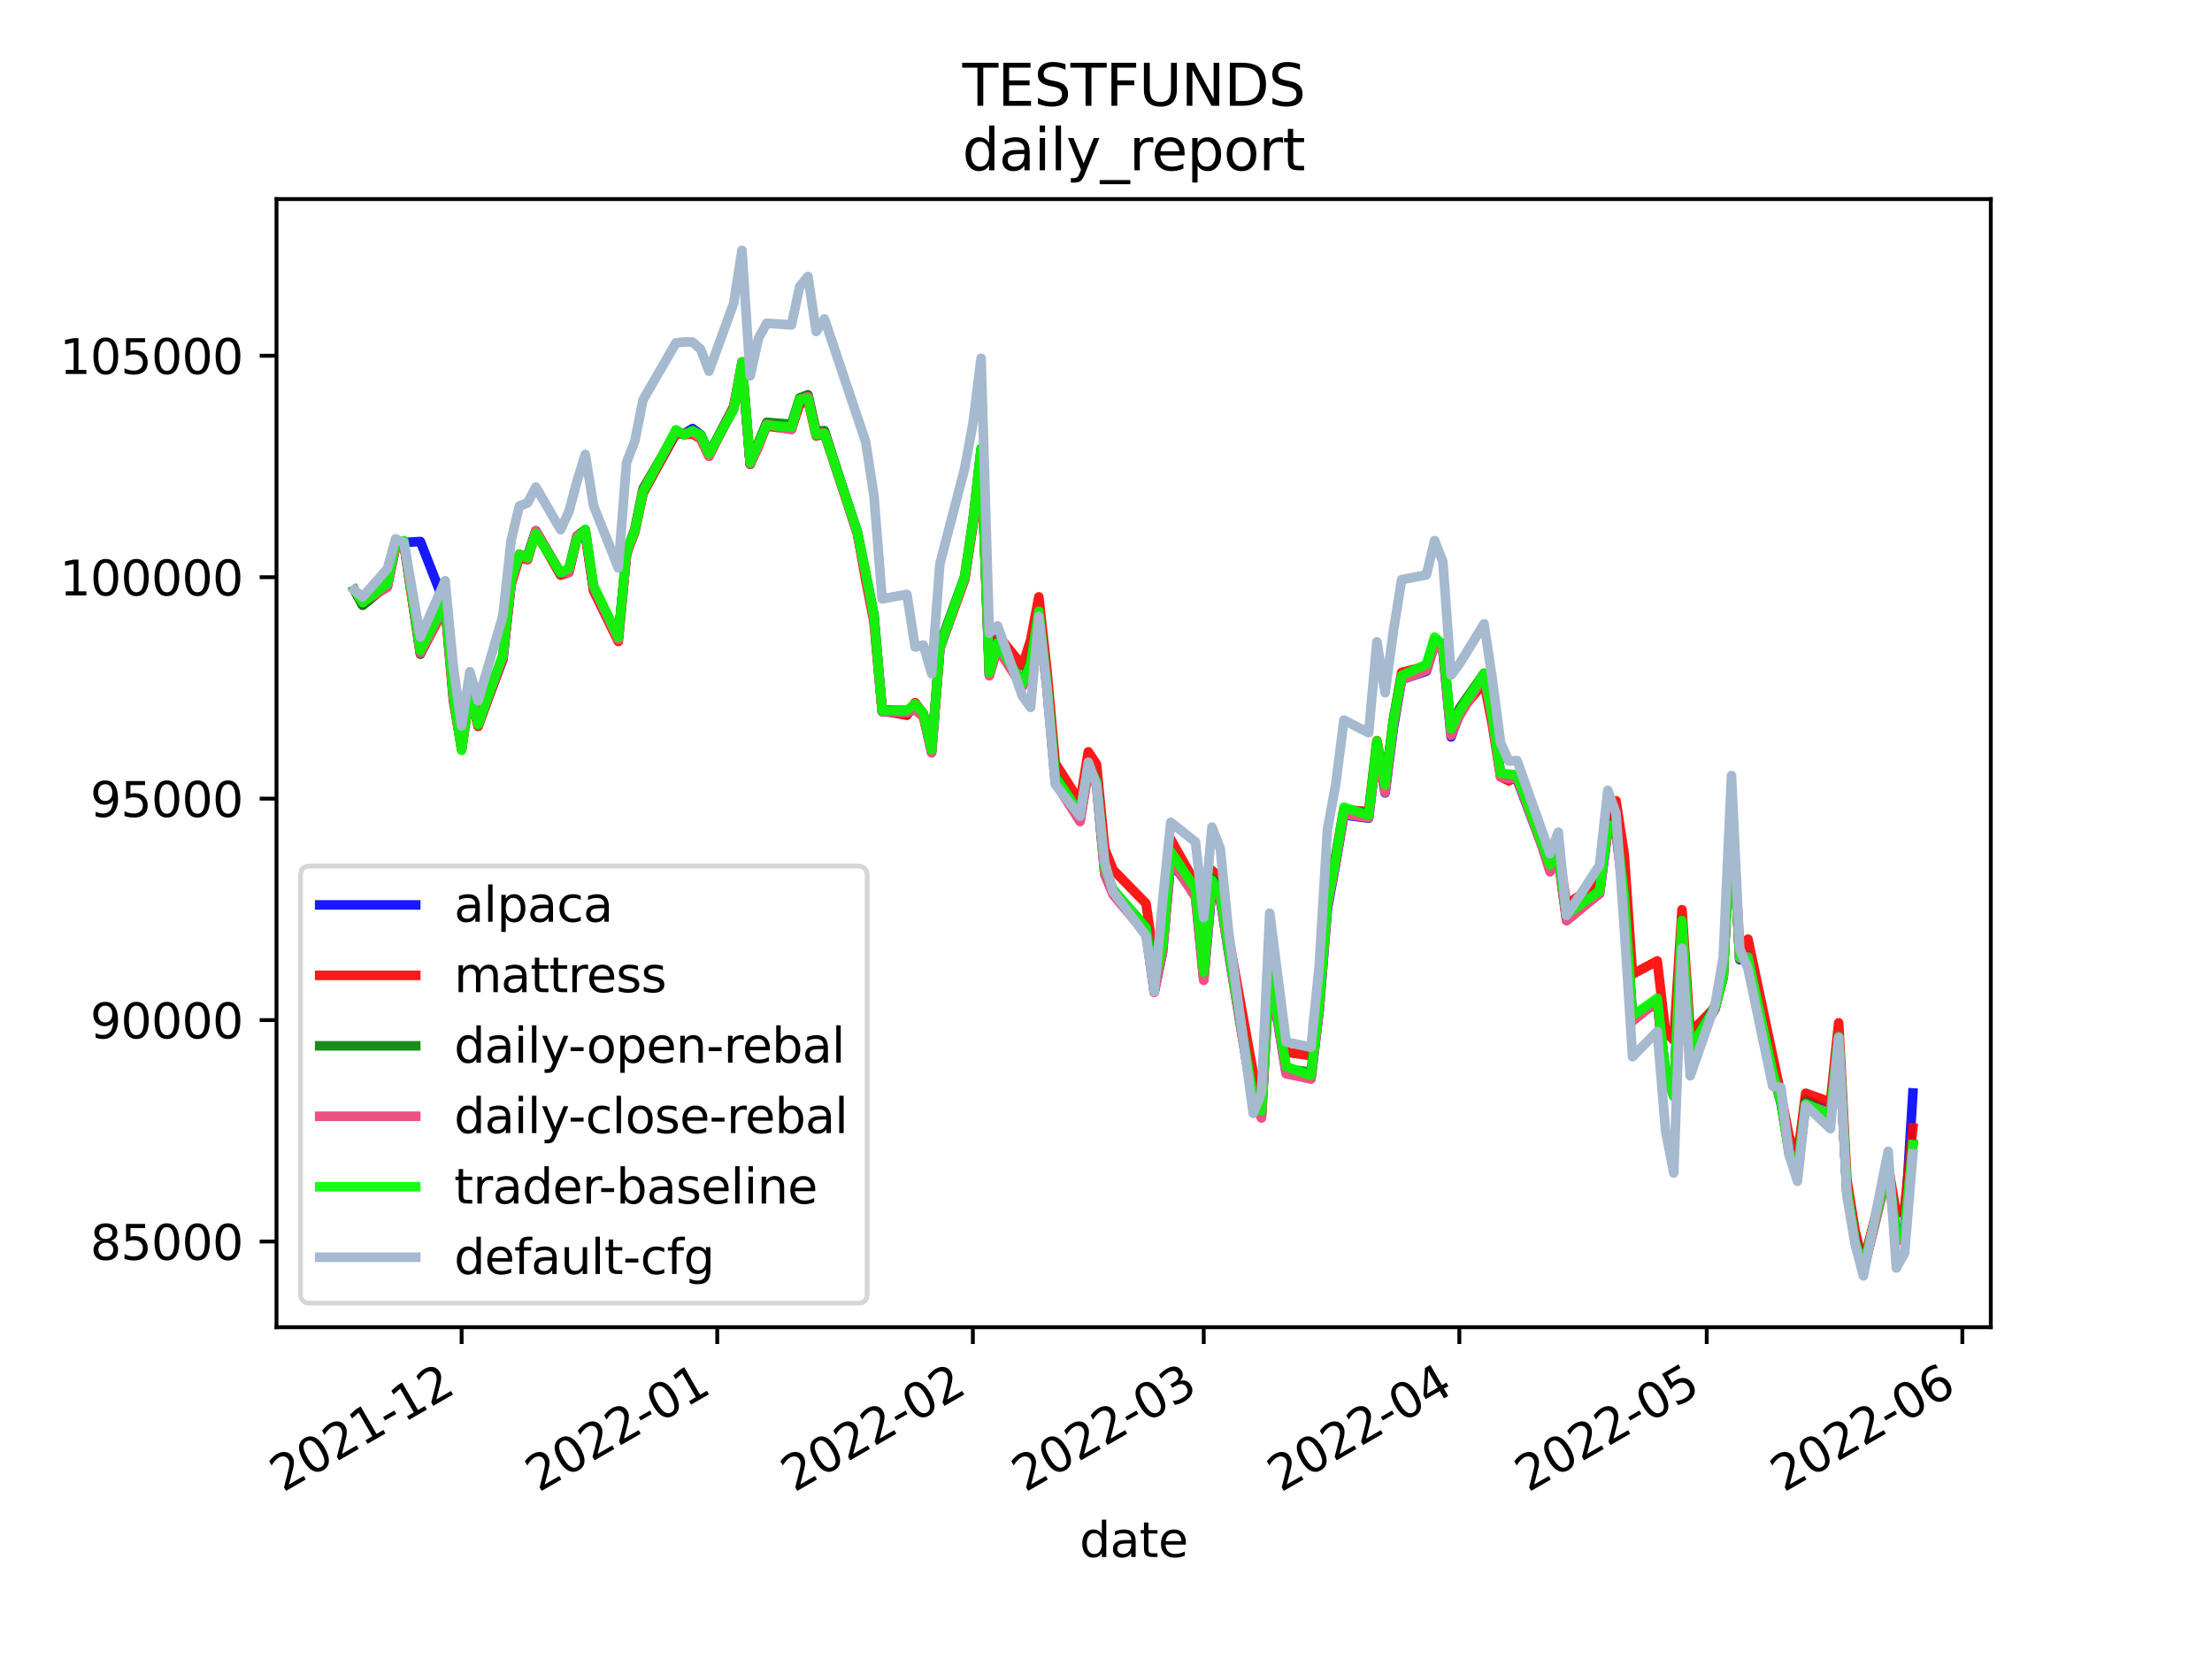 <?xml version="1.0" encoding="utf-8" standalone="no"?>
<!DOCTYPE svg PUBLIC "-//W3C//DTD SVG 1.1//EN"
  "http://www.w3.org/Graphics/SVG/1.1/DTD/svg11.dtd">
<svg height="345.6pt" version="1.1" viewBox="0 0 460.8 345.6" width="460.8pt" xmlns="http://www.w3.org/2000/svg" xmlns:xlink="http://www.w3.org/1999/xlink">
 <defs>
  <style type="text/css">*{stroke-linecap:butt;stroke-linejoin:round;}</style>
 </defs>
 <g id="figure_1">
  <g id="patch_1">
   <path d="M 0 345.6 
L 460.8 345.6 
L 460.8 0 
L 0 0 
z
" style="fill:#ffffff;"/>
  </g>
  <g id="axes_1">
   <g id="patch_2">
    <path d="M 57.6 276.48 
L 414.72 276.48 
L 414.72 41.472 
L 57.6 41.472 
z
" style="fill:#ffffff;"/>
   </g>
   <g id="matplotlib.axis_1">
    <g id="xtick_1">
     <g id="line2d_1">
      <defs>
       <path d="M 0 0 
L 0 3.5 
" id="m4724cbccea" style="stroke:#000000;stroke-width:0.8;"/>
      </defs>
      <g>
       <use style="stroke:#000000;stroke-width:0.8;" x="96.163" xlink:href="#m4724cbccea" y="276.48"/>
      </g>
     </g>
     <g id="text_1">
      <!-- 2021-12 -->
      <g transform="translate(58.939 310.952)rotate(-30)scale(0.1 -0.1)">
       <defs>
        <path d="M 1228 531 
L 3431 531 
L 3431 0 
L 469 0 
L 469 531 
Q 828 903 1448 1529 
Q 2069 2156 2228 2338 
Q 2531 2678 2651 2914 
Q 2772 3150 2772 3378 
Q 2772 3750 2511 3984 
Q 2250 4219 1831 4219 
Q 1534 4219 1204 4116 
Q 875 4013 500 3803 
L 500 4441 
Q 881 4594 1212 4672 
Q 1544 4750 1819 4750 
Q 2544 4750 2975 4387 
Q 3406 4025 3406 3419 
Q 3406 3131 3298 2873 
Q 3191 2616 2906 2266 
Q 2828 2175 2409 1742 
Q 1991 1309 1228 531 
z
" id="DejaVuSans-32" transform="scale(0.016)"/>
        <path d="M 2034 4250 
Q 1547 4250 1301 3770 
Q 1056 3291 1056 2328 
Q 1056 1369 1301 889 
Q 1547 409 2034 409 
Q 2525 409 2770 889 
Q 3016 1369 3016 2328 
Q 3016 3291 2770 3770 
Q 2525 4250 2034 4250 
z
M 2034 4750 
Q 2819 4750 3233 4129 
Q 3647 3509 3647 2328 
Q 3647 1150 3233 529 
Q 2819 -91 2034 -91 
Q 1250 -91 836 529 
Q 422 1150 422 2328 
Q 422 3509 836 4129 
Q 1250 4750 2034 4750 
z
" id="DejaVuSans-30" transform="scale(0.016)"/>
        <path d="M 794 531 
L 1825 531 
L 1825 4091 
L 703 3866 
L 703 4441 
L 1819 4666 
L 2450 4666 
L 2450 531 
L 3481 531 
L 3481 0 
L 794 0 
L 794 531 
z
" id="DejaVuSans-31" transform="scale(0.016)"/>
        <path d="M 313 2009 
L 1997 2009 
L 1997 1497 
L 313 1497 
L 313 2009 
z
" id="DejaVuSans-2d" transform="scale(0.016)"/>
       </defs>
       <use xlink:href="#DejaVuSans-32"/>
       <use x="63.623" xlink:href="#DejaVuSans-30"/>
       <use x="127.246" xlink:href="#DejaVuSans-32"/>
       <use x="190.869" xlink:href="#DejaVuSans-31"/>
       <use x="254.492" xlink:href="#DejaVuSans-2d"/>
       <use x="290.576" xlink:href="#DejaVuSans-31"/>
       <use x="354.199" xlink:href="#DejaVuSans-32"/>
      </g>
     </g>
    </g>
    <g id="xtick_2">
     <g id="line2d_2">
      <g>
       <use style="stroke:#000000;stroke-width:0.8;" x="149.414" xlink:href="#m4724cbccea" y="276.48"/>
      </g>
     </g>
     <g id="text_2">
      <!-- 2022-01 -->
      <g transform="translate(112.189 310.952)rotate(-30)scale(0.1 -0.1)">
       <use xlink:href="#DejaVuSans-32"/>
       <use x="63.623" xlink:href="#DejaVuSans-30"/>
       <use x="127.246" xlink:href="#DejaVuSans-32"/>
       <use x="190.869" xlink:href="#DejaVuSans-32"/>
       <use x="254.492" xlink:href="#DejaVuSans-2d"/>
       <use x="290.576" xlink:href="#DejaVuSans-30"/>
       <use x="354.199" xlink:href="#DejaVuSans-31"/>
      </g>
     </g>
    </g>
    <g id="xtick_3">
     <g id="line2d_3">
      <g>
       <use style="stroke:#000000;stroke-width:0.8;" x="202.664" xlink:href="#m4724cbccea" y="276.48"/>
      </g>
     </g>
     <g id="text_3">
      <!-- 2022-02 -->
      <g transform="translate(165.439 310.952)rotate(-30)scale(0.1 -0.1)">
       <use xlink:href="#DejaVuSans-32"/>
       <use x="63.623" xlink:href="#DejaVuSans-30"/>
       <use x="127.246" xlink:href="#DejaVuSans-32"/>
       <use x="190.869" xlink:href="#DejaVuSans-32"/>
       <use x="254.492" xlink:href="#DejaVuSans-2d"/>
       <use x="290.576" xlink:href="#DejaVuSans-30"/>
       <use x="354.199" xlink:href="#DejaVuSans-32"/>
      </g>
     </g>
    </g>
    <g id="xtick_4">
     <g id="line2d_4">
      <g>
       <use style="stroke:#000000;stroke-width:0.8;" x="250.761" xlink:href="#m4724cbccea" y="276.48"/>
      </g>
     </g>
     <g id="text_4">
      <!-- 2022-03 -->
      <g transform="translate(213.536 310.952)rotate(-30)scale(0.1 -0.1)">
       <defs>
        <path d="M 2597 2516 
Q 3050 2419 3304 2112 
Q 3559 1806 3559 1356 
Q 3559 666 3084 287 
Q 2609 -91 1734 -91 
Q 1441 -91 1130 -33 
Q 819 25 488 141 
L 488 750 
Q 750 597 1062 519 
Q 1375 441 1716 441 
Q 2309 441 2620 675 
Q 2931 909 2931 1356 
Q 2931 1769 2642 2001 
Q 2353 2234 1838 2234 
L 1294 2234 
L 1294 2753 
L 1863 2753 
Q 2328 2753 2575 2939 
Q 2822 3125 2822 3475 
Q 2822 3834 2567 4026 
Q 2313 4219 1838 4219 
Q 1578 4219 1281 4162 
Q 984 4106 628 3988 
L 628 4550 
Q 988 4650 1302 4700 
Q 1616 4750 1894 4750 
Q 2613 4750 3031 4423 
Q 3450 4097 3450 3541 
Q 3450 3153 3228 2886 
Q 3006 2619 2597 2516 
z
" id="DejaVuSans-33" transform="scale(0.016)"/>
       </defs>
       <use xlink:href="#DejaVuSans-32"/>
       <use x="63.623" xlink:href="#DejaVuSans-30"/>
       <use x="127.246" xlink:href="#DejaVuSans-32"/>
       <use x="190.869" xlink:href="#DejaVuSans-32"/>
       <use x="254.492" xlink:href="#DejaVuSans-2d"/>
       <use x="290.576" xlink:href="#DejaVuSans-30"/>
       <use x="354.199" xlink:href="#DejaVuSans-33"/>
      </g>
     </g>
    </g>
    <g id="xtick_5">
     <g id="line2d_5">
      <g>
       <use style="stroke:#000000;stroke-width:0.8;" x="304.011" xlink:href="#m4724cbccea" y="276.48"/>
      </g>
     </g>
     <g id="text_5">
      <!-- 2022-04 -->
      <g transform="translate(266.786 310.952)rotate(-30)scale(0.1 -0.1)">
       <defs>
        <path d="M 2419 4116 
L 825 1625 
L 2419 1625 
L 2419 4116 
z
M 2253 4666 
L 3047 4666 
L 3047 1625 
L 3713 1625 
L 3713 1100 
L 3047 1100 
L 3047 0 
L 2419 0 
L 2419 1100 
L 313 1100 
L 313 1709 
L 2253 4666 
z
" id="DejaVuSans-34" transform="scale(0.016)"/>
       </defs>
       <use xlink:href="#DejaVuSans-32"/>
       <use x="63.623" xlink:href="#DejaVuSans-30"/>
       <use x="127.246" xlink:href="#DejaVuSans-32"/>
       <use x="190.869" xlink:href="#DejaVuSans-32"/>
       <use x="254.492" xlink:href="#DejaVuSans-2d"/>
       <use x="290.576" xlink:href="#DejaVuSans-30"/>
       <use x="354.199" xlink:href="#DejaVuSans-34"/>
      </g>
     </g>
    </g>
    <g id="xtick_6">
     <g id="line2d_6">
      <g>
       <use style="stroke:#000000;stroke-width:0.8;" x="355.544" xlink:href="#m4724cbccea" y="276.48"/>
      </g>
     </g>
     <g id="text_6">
      <!-- 2022-05 -->
      <g transform="translate(318.319 310.952)rotate(-30)scale(0.1 -0.1)">
       <defs>
        <path d="M 691 4666 
L 3169 4666 
L 3169 4134 
L 1269 4134 
L 1269 2991 
Q 1406 3038 1543 3061 
Q 1681 3084 1819 3084 
Q 2600 3084 3056 2656 
Q 3513 2228 3513 1497 
Q 3513 744 3044 326 
Q 2575 -91 1722 -91 
Q 1428 -91 1123 -41 
Q 819 9 494 109 
L 494 744 
Q 775 591 1075 516 
Q 1375 441 1709 441 
Q 2250 441 2565 725 
Q 2881 1009 2881 1497 
Q 2881 1984 2565 2268 
Q 2250 2553 1709 2553 
Q 1456 2553 1204 2497 
Q 953 2441 691 2322 
L 691 4666 
z
" id="DejaVuSans-35" transform="scale(0.016)"/>
       </defs>
       <use xlink:href="#DejaVuSans-32"/>
       <use x="63.623" xlink:href="#DejaVuSans-30"/>
       <use x="127.246" xlink:href="#DejaVuSans-32"/>
       <use x="190.869" xlink:href="#DejaVuSans-32"/>
       <use x="254.492" xlink:href="#DejaVuSans-2d"/>
       <use x="290.576" xlink:href="#DejaVuSans-30"/>
       <use x="354.199" xlink:href="#DejaVuSans-35"/>
      </g>
     </g>
    </g>
    <g id="xtick_7">
     <g id="line2d_7">
      <g>
       <use style="stroke:#000000;stroke-width:0.8;" x="408.794" xlink:href="#m4724cbccea" y="276.48"/>
      </g>
     </g>
     <g id="text_7">
      <!-- 2022-06 -->
      <g transform="translate(371.569 310.952)rotate(-30)scale(0.1 -0.1)">
       <defs>
        <path d="M 2113 2584 
Q 1688 2584 1439 2293 
Q 1191 2003 1191 1497 
Q 1191 994 1439 701 
Q 1688 409 2113 409 
Q 2538 409 2786 701 
Q 3034 994 3034 1497 
Q 3034 2003 2786 2293 
Q 2538 2584 2113 2584 
z
M 3366 4563 
L 3366 3988 
Q 3128 4100 2886 4159 
Q 2644 4219 2406 4219 
Q 1781 4219 1451 3797 
Q 1122 3375 1075 2522 
Q 1259 2794 1537 2939 
Q 1816 3084 2150 3084 
Q 2853 3084 3261 2657 
Q 3669 2231 3669 1497 
Q 3669 778 3244 343 
Q 2819 -91 2113 -91 
Q 1303 -91 875 529 
Q 447 1150 447 2328 
Q 447 3434 972 4092 
Q 1497 4750 2381 4750 
Q 2619 4750 2861 4703 
Q 3103 4656 3366 4563 
z
" id="DejaVuSans-36" transform="scale(0.016)"/>
       </defs>
       <use xlink:href="#DejaVuSans-32"/>
       <use x="63.623" xlink:href="#DejaVuSans-30"/>
       <use x="127.246" xlink:href="#DejaVuSans-32"/>
       <use x="190.869" xlink:href="#DejaVuSans-32"/>
       <use x="254.492" xlink:href="#DejaVuSans-2d"/>
       <use x="290.576" xlink:href="#DejaVuSans-30"/>
       <use x="354.199" xlink:href="#DejaVuSans-36"/>
      </g>
     </g>
    </g>
    <g id="text_8">
     <!-- date -->
     <g transform="translate(224.885 324.351)scale(0.1 -0.1)">
      <defs>
       <path d="M 2906 2969 
L 2906 4863 
L 3481 4863 
L 3481 0 
L 2906 0 
L 2906 525 
Q 2725 213 2448 61 
Q 2172 -91 1784 -91 
Q 1150 -91 751 415 
Q 353 922 353 1747 
Q 353 2572 751 3078 
Q 1150 3584 1784 3584 
Q 2172 3584 2448 3432 
Q 2725 3281 2906 2969 
z
M 947 1747 
Q 947 1113 1208 752 
Q 1469 391 1925 391 
Q 2381 391 2643 752 
Q 2906 1113 2906 1747 
Q 2906 2381 2643 2742 
Q 2381 3103 1925 3103 
Q 1469 3103 1208 2742 
Q 947 2381 947 1747 
z
" id="DejaVuSans-64" transform="scale(0.016)"/>
       <path d="M 2194 1759 
Q 1497 1759 1228 1600 
Q 959 1441 959 1056 
Q 959 750 1161 570 
Q 1363 391 1709 391 
Q 2188 391 2477 730 
Q 2766 1069 2766 1631 
L 2766 1759 
L 2194 1759 
z
M 3341 1997 
L 3341 0 
L 2766 0 
L 2766 531 
Q 2569 213 2275 61 
Q 1981 -91 1556 -91 
Q 1019 -91 701 211 
Q 384 513 384 1019 
Q 384 1609 779 1909 
Q 1175 2209 1959 2209 
L 2766 2209 
L 2766 2266 
Q 2766 2663 2505 2880 
Q 2244 3097 1772 3097 
Q 1472 3097 1187 3025 
Q 903 2953 641 2809 
L 641 3341 
Q 956 3463 1253 3523 
Q 1550 3584 1831 3584 
Q 2591 3584 2966 3190 
Q 3341 2797 3341 1997 
z
" id="DejaVuSans-61" transform="scale(0.016)"/>
       <path d="M 1172 4494 
L 1172 3500 
L 2356 3500 
L 2356 3053 
L 1172 3053 
L 1172 1153 
Q 1172 725 1289 603 
Q 1406 481 1766 481 
L 2356 481 
L 2356 0 
L 1766 0 
Q 1100 0 847 248 
Q 594 497 594 1153 
L 594 3053 
L 172 3053 
L 172 3500 
L 594 3500 
L 594 4494 
L 1172 4494 
z
" id="DejaVuSans-74" transform="scale(0.016)"/>
       <path d="M 3597 1894 
L 3597 1613 
L 953 1613 
Q 991 1019 1311 708 
Q 1631 397 2203 397 
Q 2534 397 2845 478 
Q 3156 559 3463 722 
L 3463 178 
Q 3153 47 2828 -22 
Q 2503 -91 2169 -91 
Q 1331 -91 842 396 
Q 353 884 353 1716 
Q 353 2575 817 3079 
Q 1281 3584 2069 3584 
Q 2775 3584 3186 3129 
Q 3597 2675 3597 1894 
z
M 3022 2063 
Q 3016 2534 2758 2815 
Q 2500 3097 2075 3097 
Q 1594 3097 1305 2825 
Q 1016 2553 972 2059 
L 3022 2063 
z
" id="DejaVuSans-65" transform="scale(0.016)"/>
      </defs>
      <use xlink:href="#DejaVuSans-64"/>
      <use x="63.477" xlink:href="#DejaVuSans-61"/>
      <use x="124.756" xlink:href="#DejaVuSans-74"/>
      <use x="163.965" xlink:href="#DejaVuSans-65"/>
     </g>
    </g>
   </g>
   <g id="matplotlib.axis_2">
    <g id="ytick_1">
     <g id="line2d_8">
      <defs>
       <path d="M 0 0 
L -3.5 0 
" id="md27acb4b53" style="stroke:#000000;stroke-width:0.8;"/>
      </defs>
      <g>
       <use style="stroke:#000000;stroke-width:0.8;" x="57.6" xlink:href="#md27acb4b53" y="258.636"/>
      </g>
     </g>
     <g id="text_9">
      <!-- 85000 -->
      <g transform="translate(18.788 262.435)scale(0.1 -0.1)">
       <defs>
        <path d="M 2034 2216 
Q 1584 2216 1326 1975 
Q 1069 1734 1069 1313 
Q 1069 891 1326 650 
Q 1584 409 2034 409 
Q 2484 409 2743 651 
Q 3003 894 3003 1313 
Q 3003 1734 2745 1975 
Q 2488 2216 2034 2216 
z
M 1403 2484 
Q 997 2584 770 2862 
Q 544 3141 544 3541 
Q 544 4100 942 4425 
Q 1341 4750 2034 4750 
Q 2731 4750 3128 4425 
Q 3525 4100 3525 3541 
Q 3525 3141 3298 2862 
Q 3072 2584 2669 2484 
Q 3125 2378 3379 2068 
Q 3634 1759 3634 1313 
Q 3634 634 3220 271 
Q 2806 -91 2034 -91 
Q 1263 -91 848 271 
Q 434 634 434 1313 
Q 434 1759 690 2068 
Q 947 2378 1403 2484 
z
M 1172 3481 
Q 1172 3119 1398 2916 
Q 1625 2713 2034 2713 
Q 2441 2713 2670 2916 
Q 2900 3119 2900 3481 
Q 2900 3844 2670 4047 
Q 2441 4250 2034 4250 
Q 1625 4250 1398 4047 
Q 1172 3844 1172 3481 
z
" id="DejaVuSans-38" transform="scale(0.016)"/>
       </defs>
       <use xlink:href="#DejaVuSans-38"/>
       <use x="63.623" xlink:href="#DejaVuSans-35"/>
       <use x="127.246" xlink:href="#DejaVuSans-30"/>
       <use x="190.869" xlink:href="#DejaVuSans-30"/>
       <use x="254.492" xlink:href="#DejaVuSans-30"/>
      </g>
     </g>
    </g>
    <g id="ytick_2">
     <g id="line2d_9">
      <g>
       <use style="stroke:#000000;stroke-width:0.8;" x="57.6" xlink:href="#md27acb4b53" y="212.504"/>
      </g>
     </g>
     <g id="text_10">
      <!-- 90000 -->
      <g transform="translate(18.788 216.303)scale(0.1 -0.1)">
       <defs>
        <path d="M 703 97 
L 703 672 
Q 941 559 1184 500 
Q 1428 441 1663 441 
Q 2288 441 2617 861 
Q 2947 1281 2994 2138 
Q 2813 1869 2534 1725 
Q 2256 1581 1919 1581 
Q 1219 1581 811 2004 
Q 403 2428 403 3163 
Q 403 3881 828 4315 
Q 1253 4750 1959 4750 
Q 2769 4750 3195 4129 
Q 3622 3509 3622 2328 
Q 3622 1225 3098 567 
Q 2575 -91 1691 -91 
Q 1453 -91 1209 -44 
Q 966 3 703 97 
z
M 1959 2075 
Q 2384 2075 2632 2365 
Q 2881 2656 2881 3163 
Q 2881 3666 2632 3958 
Q 2384 4250 1959 4250 
Q 1534 4250 1286 3958 
Q 1038 3666 1038 3163 
Q 1038 2656 1286 2365 
Q 1534 2075 1959 2075 
z
" id="DejaVuSans-39" transform="scale(0.016)"/>
       </defs>
       <use xlink:href="#DejaVuSans-39"/>
       <use x="63.623" xlink:href="#DejaVuSans-30"/>
       <use x="127.246" xlink:href="#DejaVuSans-30"/>
       <use x="190.869" xlink:href="#DejaVuSans-30"/>
       <use x="254.492" xlink:href="#DejaVuSans-30"/>
      </g>
     </g>
    </g>
    <g id="ytick_3">
     <g id="line2d_10">
      <g>
       <use style="stroke:#000000;stroke-width:0.8;" x="57.6" xlink:href="#md27acb4b53" y="166.372"/>
      </g>
     </g>
     <g id="text_11">
      <!-- 95000 -->
      <g transform="translate(18.788 170.171)scale(0.1 -0.1)">
       <use xlink:href="#DejaVuSans-39"/>
       <use x="63.623" xlink:href="#DejaVuSans-35"/>
       <use x="127.246" xlink:href="#DejaVuSans-30"/>
       <use x="190.869" xlink:href="#DejaVuSans-30"/>
       <use x="254.492" xlink:href="#DejaVuSans-30"/>
      </g>
     </g>
    </g>
    <g id="ytick_4">
     <g id="line2d_11">
      <g>
       <use style="stroke:#000000;stroke-width:0.8;" x="57.6" xlink:href="#md27acb4b53" y="120.24"/>
      </g>
     </g>
     <g id="text_12">
      <!-- 100000 -->
      <g transform="translate(12.425 124.039)scale(0.1 -0.1)">
       <use xlink:href="#DejaVuSans-31"/>
       <use x="63.623" xlink:href="#DejaVuSans-30"/>
       <use x="127.246" xlink:href="#DejaVuSans-30"/>
       <use x="190.869" xlink:href="#DejaVuSans-30"/>
       <use x="254.492" xlink:href="#DejaVuSans-30"/>
       <use x="318.115" xlink:href="#DejaVuSans-30"/>
      </g>
     </g>
    </g>
    <g id="ytick_5">
     <g id="line2d_12">
      <g>
       <use style="stroke:#000000;stroke-width:0.8;" x="57.6" xlink:href="#md27acb4b53" y="74.108"/>
      </g>
     </g>
     <g id="text_13">
      <!-- 105000 -->
      <g transform="translate(12.425 77.907)scale(0.1 -0.1)">
       <use xlink:href="#DejaVuSans-31"/>
       <use x="63.623" xlink:href="#DejaVuSans-30"/>
       <use x="127.246" xlink:href="#DejaVuSans-35"/>
       <use x="190.869" xlink:href="#DejaVuSans-30"/>
       <use x="254.492" xlink:href="#DejaVuSans-30"/>
       <use x="318.115" xlink:href="#DejaVuSans-30"/>
      </g>
     </g>
    </g>
   </g>
   <g id="line2d_13">
    <path clip-path="url(#p9b24b2b6c7)" d="M 73.833 122.931 
L 75.55 125.995 
L 80.704 121.916 
L 82.421 113.787 
L 84.139 113.008 
L 87.575 112.801 
L 92.728 126.007 
L 94.446 145.06 
L 96.163 155.636 
L 97.881 143.898 
L 99.599 151.017 
L 104.752 137.382 
L 106.47 121.389 
L 108.188 115.683 
L 109.905 115.904 
L 111.623 110.599 
L 116.776 119.476 
L 118.494 119.169 
L 120.212 111.859 
L 121.93 111.043 
L 123.647 122.8 
L 128.801 132.807 
L 130.518 115.333 
L 132.236 110.579 
L 133.954 102.579 
L 140.825 90.268 
L 142.543 90.334 
L 144.26 89.271 
L 145.978 90.568 
L 147.696 94.505 
L 152.849 85.154 
L 154.567 75.737 
L 156.285 96.671 
L 159.72 88.419 
L 164.873 89.347 
L 166.591 83.597 
L 168.309 82.418 
L 170.027 90.299 
L 171.744 90.066 
L 178.615 110.863 
L 182.051 128.346 
L 183.769 148.181 
L 188.922 148.795 
L 190.64 147.317 
L 192.357 148.961 
L 194.075 156.565 
L 195.793 135.061 
L 200.946 120.507 
L 202.664 109.063 
L 204.382 93.845 
L 206.099 140.57 
L 207.817 134.729 
L 212.97 142.976 
L 214.688 138.855 
L 216.406 127.838 
L 218.124 143.516 
L 219.841 162.585 
L 224.995 170.916 
L 226.712 160.438 
L 228.43 163.308 
L 230.148 182.105 
L 231.866 185.992 
L 238.737 194.069 
L 240.454 206.636 
L 242.172 198.367 
L 243.89 179.471 
L 249.043 186.393 
L 250.761 204.034 
L 252.479 184.686 
L 254.196 187.205 
L 255.914 198.114 
L 261.067 229.802 
L 262.785 232.513 
L 264.503 202.561 
L 267.938 223.508 
L 273.092 224.71 
L 274.809 210.48 
L 276.527 189.275 
L 278.245 179.93 
L 279.963 169.756 
L 285.116 170.439 
L 286.834 155.823 
L 288.551 165.183 
L 290.269 151.604 
L 291.987 141.548 
L 297.14 139.822 
L 298.858 134.199 
L 300.576 135.446 
L 302.293 153.515 
L 304.011 148.705 
L 309.164 140.731 
L 310.882 149.603 
L 312.6 161.485 
L 314.318 162.268 
L 316.035 162.374 
L 321.189 176.041 
L 322.906 181.315 
L 324.624 178.739 
L 326.342 191.636 
L 333.213 186.142 
L 334.931 173.053 
L 336.648 173.155 
L 338.366 187.73 
L 340.084 212.033 
L 345.237 208.94 
L 346.955 223.364 
L 348.673 227.606 
L 350.39 191.845 
L 352.108 218.073 
L 357.261 210.246 
L 358.979 203.357 
L 360.697 166.759 
L 362.415 199.922 
L 364.132 199.472 
L 369.286 223.345 
L 371.003 229.789 
L 372.721 239.643 
L 374.439 243.797 
L 376.157 229.105 
L 381.31 231.471 
L 383.028 216.028 
L 384.745 248.241 
L 386.463 257.795 
L 388.181 263.765 
L 393.334 242.764 
L 395.052 257.727 
L 396.77 255.791 
L 398.487 227.682 
L 398.487 227.682 
" style="fill:none;stroke:#0000ff;stroke-linecap:square;stroke-opacity:0.9;stroke-width:2;"/>
   </g>
   <g id="line2d_14">
    <path clip-path="url(#p9b24b2b6c7)" d="M 73.833 122.931 
L 75.55 125.963 
L 80.704 121.875 
L 82.421 113.713 
L 84.139 113.313 
L 87.575 136.217 
L 92.728 126.448 
L 94.446 145.969 
L 96.163 155.994 
L 97.881 144.519 
L 99.599 151.318 
L 104.752 137.162 
L 106.47 121.793 
L 108.188 116.17 
L 109.905 116.589 
L 111.623 110.806 
L 116.776 119.81 
L 118.494 119.252 
L 120.212 112.063 
L 121.93 111.253 
L 123.647 123.071 
L 128.801 133.632 
L 130.518 115.321 
L 132.236 110.867 
L 133.954 102.762 
L 140.825 90.2 
L 142.543 90.558 
L 144.26 90.394 
L 145.978 91.444 
L 147.696 95.027 
L 152.849 84.632 
L 154.567 75.751 
L 156.285 96.499 
L 158.002 92.777 
L 159.72 88.766 
L 164.873 89.382 
L 166.591 84.228 
L 168.309 83.409 
L 170.027 90.811 
L 171.744 90.399 
L 178.615 111.029 
L 180.333 120.747 
L 182.051 129.48 
L 183.769 147.997 
L 188.922 149.017 
L 190.64 146.376 
L 192.357 148.69 
L 194.075 156.332 
L 195.793 134.94 
L 200.946 120.852 
L 202.664 109.591 
L 204.382 94.832 
L 206.099 139.033 
L 207.817 132.206 
L 212.97 138.687 
L 214.688 133.424 
L 216.406 124.344 
L 218.124 139.868 
L 219.841 159.009 
L 224.995 167.109 
L 226.712 156.612 
L 228.43 159.217 
L 230.148 176.894 
L 231.866 181.18 
L 238.737 188.212 
L 240.454 200.167 
L 242.172 195.244 
L 243.89 174.864 
L 249.043 184.002 
L 250.761 201.302 
L 252.479 181.319 
L 254.196 183.016 
L 255.914 195.109 
L 261.067 223.478 
L 262.785 228.071 
L 264.503 198.337 
L 266.221 209.791 
L 267.938 219.2 
L 273.092 219.902 
L 274.809 206.21 
L 276.527 186.556 
L 278.245 178.219 
L 279.963 168.647 
L 285.116 169.093 
L 286.834 154.298 
L 288.551 163.053 
L 290.269 150.14 
L 291.987 140.072 
L 297.14 138.776 
L 298.858 134.067 
L 300.576 134.921 
L 302.293 152.33 
L 304.011 148.392 
L 309.164 142.191 
L 310.882 150.97 
L 312.6 161.829 
L 314.318 162.663 
L 316.035 161.582 
L 322.906 179.852 
L 324.624 176.905 
L 326.342 188.488 
L 333.213 183.588 
L 334.931 171.952 
L 336.648 166.818 
L 338.366 178.012 
L 340.084 202.939 
L 345.237 200.174 
L 346.955 214.919 
L 348.673 216.684 
L 350.39 189.515 
L 352.108 215.096 
L 357.261 209.884 
L 358.979 203.413 
L 360.697 167.046 
L 362.415 197.694 
L 364.132 195.64 
L 371.003 228.067 
L 372.721 236.728 
L 374.439 241.005 
L 376.157 227.741 
L 381.31 229.576 
L 383.028 213.068 
L 384.745 245.714 
L 386.463 256.475 
L 388.181 263.241 
L 393.334 242.827 
L 395.052 252.882 
L 396.77 251.548 
L 398.487 234.954 
L 398.487 234.954 
" style="fill:none;stroke:#ff0000;stroke-linecap:square;stroke-opacity:0.9;stroke-width:2;"/>
   </g>
   <g id="line2d_15">
    <path clip-path="url(#p9b24b2b6c7)" d="M 73.833 122.931 
L 75.55 126.103 
L 80.704 121.904 
L 82.421 113.268 
L 84.139 113.175 
L 87.575 136.283 
L 92.728 125.178 
L 94.446 145.126 
L 96.163 156.014 
L 97.881 143.797 
L 99.599 150.377 
L 104.752 136.764 
L 106.47 120.903 
L 108.188 115.764 
L 109.905 115.871 
L 111.623 110.605 
L 116.776 119.466 
L 118.494 118.489 
L 120.212 111.62 
L 121.93 110.333 
L 123.647 122.475 
L 128.801 132.663 
L 130.518 114.985 
L 132.236 110.217 
L 133.954 101.786 
L 140.825 90.072 
L 142.543 90.399 
L 144.26 90.019 
L 145.978 90.607 
L 147.696 94.501 
L 152.849 84.734 
L 154.567 75.853 
L 156.285 96.757 
L 158.002 92.139 
L 159.72 87.965 
L 164.873 88.388 
L 166.591 82.879 
L 168.309 82.236 
L 170.027 89.82 
L 171.744 89.697 
L 178.615 111.257 
L 182.051 127.944 
L 183.769 147.86 
L 188.922 147.998 
L 190.64 147.188 
L 192.357 149.08 
L 194.075 156.361 
L 195.793 134.275 
L 200.946 120.091 
L 202.664 108.545 
L 204.382 93.5 
L 206.099 140.391 
L 207.817 133.863 
L 212.97 142.176 
L 214.688 137.949 
L 216.406 127.487 
L 218.124 143.052 
L 219.841 161.638 
L 224.995 169.619 
L 226.712 159.792 
L 228.43 162.558 
L 230.148 181.194 
L 231.866 185.356 
L 238.737 193.17 
L 240.454 205.066 
L 242.172 197.072 
L 243.89 177.605 
L 249.043 185.829 
L 250.761 202.925 
L 252.479 182.92 
L 254.196 185.853 
L 255.914 197.864 
L 261.067 228.65 
L 262.785 231.989 
L 264.503 200.853 
L 267.938 222.638 
L 273.092 223.381 
L 274.809 209.175 
L 276.527 187.481 
L 278.245 178.712 
L 279.963 168.675 
L 285.116 169.401 
L 286.834 154.976 
L 288.551 164.157 
L 290.269 149.761 
L 291.987 140.756 
L 297.14 138.735 
L 298.858 133.328 
L 300.576 134.071 
L 302.293 152.528 
L 304.011 147.569 
L 309.164 140.25 
L 310.882 148.636 
L 312.6 161.137 
L 314.318 161.609 
L 316.035 161.366 
L 322.906 180.519 
L 324.624 178.112 
L 326.342 191.341 
L 333.213 185.358 
L 334.931 171.567 
L 336.648 172.206 
L 338.366 186.661 
L 340.084 211.833 
L 345.237 208.483 
L 346.955 223.51 
L 348.673 228.393 
L 350.39 192.662 
L 352.108 218.477 
L 357.261 209.473 
L 358.979 203.7 
L 360.697 167.012 
L 362.415 199.66 
L 364.132 199.063 
L 369.286 223.547 
L 371.003 229.125 
L 372.721 240.492 
L 374.439 244.474 
L 376.157 229.597 
L 381.31 232.111 
L 383.028 215.909 
L 384.745 248.352 
L 386.463 258.449 
L 388.181 264.887 
L 393.334 243.166 
L 395.052 258.26 
L 396.77 256.457 
L 398.487 238.409 
L 398.487 238.409 
" style="fill:none;stroke:#008000;stroke-linecap:square;stroke-opacity:0.9;stroke-width:2;"/>
   </g>
   <g id="line2d_16">
    <path clip-path="url(#p9b24b2b6c7)" d="M 73.833 122.931 
L 75.55 125.42 
L 80.704 122.309 
L 82.421 113.951 
L 84.139 113.297 
L 87.575 136.014 
L 92.728 126.069 
L 94.446 145.175 
L 96.163 156.066 
L 97.881 143.933 
L 99.599 150.792 
L 104.752 136.894 
L 106.47 121.589 
L 108.188 115.408 
L 109.905 116.388 
L 111.623 110.596 
L 116.776 119.361 
L 118.494 119.191 
L 120.212 111.626 
L 121.93 110.858 
L 123.647 122.432 
L 128.801 133.233 
L 130.518 115.644 
L 132.236 110.546 
L 133.954 102.306 
L 140.825 89.788 
L 142.543 90.401 
L 144.26 89.911 
L 145.978 91.315 
L 147.696 95.049 
L 152.849 84.912 
L 154.567 75.352 
L 156.285 96.661 
L 158.002 93.135 
L 159.72 88.391 
L 164.873 89.483 
L 166.591 83.255 
L 168.309 82.649 
L 170.027 90.328 
L 171.744 90.209 
L 178.615 111.22 
L 180.333 119.696 
L 182.051 128.746 
L 183.769 148.289 
L 188.922 148.456 
L 190.64 147.826 
L 192.357 149.357 
L 194.075 156.841 
L 195.793 135.074 
L 200.946 120.595 
L 202.664 108.954 
L 204.382 94.211 
L 206.099 140.788 
L 207.817 135.115 
L 212.97 143.085 
L 214.688 139.294 
L 216.406 128.379 
L 218.124 143.395 
L 219.841 163.047 
L 224.995 171.143 
L 226.712 160.583 
L 228.43 163.634 
L 230.148 182.199 
L 231.866 186.359 
L 238.737 194.551 
L 240.454 206.746 
L 242.172 198.372 
L 243.89 178.945 
L 249.043 186.92 
L 250.761 204.232 
L 252.479 184.318 
L 254.196 186.997 
L 255.914 198.352 
L 261.067 229.591 
L 262.785 232.901 
L 264.503 201.98 
L 267.938 223.696 
L 273.092 224.762 
L 274.809 210.338 
L 276.527 188.765 
L 278.245 179.613 
L 279.963 169.559 
L 285.116 170.332 
L 286.834 156.056 
L 288.551 165.061 
L 290.269 150.892 
L 291.987 141.599 
L 297.14 139.624 
L 298.858 134.414 
L 300.576 135.353 
L 302.293 153.192 
L 304.011 149.167 
L 309.164 140.742 
L 310.882 149.812 
L 312.6 161.78 
L 314.318 162.234 
L 316.035 162.117 
L 321.189 176.115 
L 322.906 181.62 
L 324.624 178.981 
L 326.342 191.807 
L 333.213 186.124 
L 334.931 172.872 
L 336.648 173.281 
L 338.366 187.958 
L 340.084 212.738 
L 345.237 208.557 
L 346.955 223.942 
L 348.673 228.078 
L 350.39 192.412 
L 352.108 218.579 
L 357.261 210.198 
L 358.979 203.444 
L 360.697 167.168 
L 362.415 199.665 
L 364.132 199.296 
L 369.286 224.019 
L 371.003 229.451 
L 372.721 239.844 
L 374.439 243.962 
L 376.157 230.211 
L 381.31 231.769 
L 383.028 215.914 
L 384.745 248.21 
L 386.463 258.809 
L 388.181 264.667 
L 393.334 243.882 
L 395.052 258.737 
L 396.77 256.513 
L 398.487 238.553 
L 398.487 238.553 
" style="fill:none;stroke:#ec5283;stroke-linecap:square;stroke-width:2;"/>
   </g>
   <g id="line2d_17">
    <path clip-path="url(#p9b24b2b6c7)" d="M 73.833 122.931 
L 75.55 125.534 
L 80.704 121.532 
L 82.421 113.132 
L 84.139 112.619 
L 87.575 135.44 
L 92.728 125.377 
L 94.446 144.721 
L 96.163 156.311 
L 97.881 144.053 
L 99.599 150.977 
L 104.752 136.379 
L 106.47 120.703 
L 108.188 115.434 
L 109.905 116.166 
L 111.623 111.139 
L 116.776 119.265 
L 118.494 118.411 
L 120.212 112.228 
L 121.93 110.36 
L 123.647 121.931 
L 128.801 132.789 
L 130.518 114.787 
L 132.236 110.582 
L 133.954 102.472 
L 140.825 89.517 
L 142.543 90.609 
L 144.26 89.705 
L 145.978 90.662 
L 147.696 94.53 
L 152.849 85.236 
L 154.567 75.4 
L 156.285 96.301 
L 159.72 88.543 
L 164.873 89.001 
L 166.591 83.168 
L 168.309 83.035 
L 170.027 90.571 
L 171.744 90.291 
L 178.615 110.76 
L 180.333 119.114 
L 182.051 128.197 
L 183.769 147.995 
L 188.922 147.961 
L 190.64 146.625 
L 192.357 148.599 
L 194.075 156.187 
L 195.793 134.912 
L 200.946 120.138 
L 202.664 108.813 
L 204.382 93.397 
L 206.099 140.108 
L 207.817 133.951 
L 212.97 142.405 
L 214.688 138.424 
L 216.406 127.349 
L 218.124 142.876 
L 219.841 161.837 
L 224.995 169.468 
L 226.712 159.628 
L 228.43 162.822 
L 230.148 180.662 
L 231.866 185.285 
L 238.737 193.284 
L 240.454 204.662 
L 242.172 197.02 
L 243.89 177.392 
L 249.043 185.172 
L 250.761 202.521 
L 252.479 183.39 
L 254.196 185.835 
L 255.914 197.63 
L 261.067 228.609 
L 262.785 231.387 
L 264.503 200.669 
L 266.221 211.991 
L 267.938 222.176 
L 273.092 224.028 
L 274.809 209.391 
L 276.527 187.834 
L 278.245 179.002 
L 279.963 168.144 
L 285.116 169.859 
L 286.834 154.356 
L 288.551 163.509 
L 290.269 150.227 
L 291.987 140.717 
L 297.14 138.396 
L 298.858 132.699 
L 300.576 134.402 
L 302.293 151.841 
L 304.011 148.218 
L 309.164 140.327 
L 310.882 148.971 
L 312.6 161.062 
L 316.035 161.45 
L 322.906 180.181 
L 324.624 177.889 
L 326.342 190.502 
L 333.213 185.594 
L 334.931 171.805 
L 336.648 172.379 
L 338.366 186.591 
L 340.084 211.598 
L 345.237 207.945 
L 346.955 223.222 
L 348.673 228.34 
L 350.39 191.772 
L 352.108 218.416 
L 357.261 209.971 
L 358.979 203.638 
L 360.697 166.726 
L 362.415 199.411 
L 364.132 199.603 
L 369.286 223.355 
L 371.003 229.531 
L 372.721 240.159 
L 374.439 243.899 
L 376.157 229.94 
L 381.31 232.312 
L 383.028 216.011 
L 384.745 247.681 
L 386.463 258.767 
L 388.181 264.027 
L 393.334 242.974 
L 395.052 257.871 
L 396.77 256.545 
L 398.487 238.485 
L 398.487 238.485 
" style="fill:none;stroke:#00ff00;stroke-linecap:square;stroke-opacity:0.9;stroke-width:2;"/>
   </g>
   <g id="line2d_18">
    <path clip-path="url(#p9b24b2b6c7)" d="M 73.833 122.931 
L 75.55 124.357 
L 80.704 118.466 
L 82.421 112.26 
L 84.139 113.021 
L 87.575 132.7 
L 92.728 120.978 
L 94.446 138.976 
L 96.163 151.203 
L 97.881 139.947 
L 99.599 145.988 
L 104.752 128.309 
L 106.47 112.598 
L 108.188 105.416 
L 109.905 104.767 
L 111.623 101.474 
L 116.776 110.339 
L 118.494 106.61 
L 120.212 100.246 
L 121.93 94.665 
L 123.647 105.362 
L 128.801 118.305 
L 130.518 96.334 
L 132.236 91.923 
L 133.954 83.291 
L 140.825 71.416 
L 142.543 71.235 
L 144.26 71.262 
L 145.978 72.771 
L 147.696 77.322 
L 152.849 63.154 
L 154.567 52.154 
L 156.285 78.298 
L 158.002 70.459 
L 159.72 67.335 
L 164.873 67.696 
L 166.591 59.688 
L 168.309 57.608 
L 170.027 69.06 
L 171.744 66.429 
L 180.333 92.034 
L 182.051 103.196 
L 183.769 124.756 
L 188.922 123.817 
L 190.64 134.791 
L 192.357 134.382 
L 194.075 140.341 
L 195.793 117.464 
L 200.946 97.629 
L 202.664 88.333 
L 204.382 74.635 
L 206.099 131.905 
L 207.817 130.381 
L 212.97 144.975 
L 214.688 147.355 
L 216.406 128.393 
L 218.124 143.739 
L 219.841 163.415 
L 224.995 170.012 
L 226.712 158.792 
L 228.43 163.474 
L 230.148 179.813 
L 231.866 185.733 
L 238.737 194.932 
L 240.454 206.599 
L 242.172 187.865 
L 243.89 171.319 
L 249.043 175.408 
L 250.761 191.135 
L 252.479 172.323 
L 254.196 176.758 
L 255.914 193.832 
L 261.067 231.927 
L 262.785 227.63 
L 264.503 190.218 
L 267.938 217.049 
L 273.092 218.168 
L 274.809 201.289 
L 276.527 172.789 
L 278.245 163.459 
L 279.963 150.009 
L 285.116 152.643 
L 286.834 133.701 
L 288.551 144.324 
L 290.269 131.491 
L 291.987 120.74 
L 297.14 119.772 
L 298.858 112.618 
L 300.576 117.032 
L 302.293 140.627 
L 304.011 138.327 
L 309.164 129.946 
L 310.882 141.536 
L 312.6 154.696 
L 314.318 158.546 
L 316.035 158.445 
L 322.906 177.832 
L 324.624 173.366 
L 326.342 190.7 
L 333.213 180.252 
L 334.931 164.636 
L 336.648 169.44 
L 338.366 193.327 
L 340.084 220.139 
L 345.237 214.868 
L 346.955 235.447 
L 348.673 244.356 
L 350.39 197.551 
L 352.108 224.114 
L 357.261 209.351 
L 358.979 199.426 
L 360.697 161.567 
L 362.415 197.676 
L 364.132 201.755 
L 369.286 226.27 
L 371.003 226.559 
L 372.721 240.631 
L 374.439 246.065 
L 376.157 230.259 
L 381.31 235.116 
L 383.028 216.166 
L 384.745 249.203 
L 386.463 259.207 
L 388.181 265.798 
L 393.334 239.842 
L 395.052 264.148 
L 396.77 261.005 
L 398.487 240.392 
L 398.487 240.392 
" style="fill:none;stroke:#a5b9cf;stroke-linecap:square;stroke-width:2;"/>
   </g>
   <g id="patch_3">
    <path d="M 57.6 276.48 
L 57.6 41.472 
" style="fill:none;stroke:#000000;stroke-linecap:square;stroke-linejoin:miter;stroke-width:0.8;"/>
   </g>
   <g id="patch_4">
    <path d="M 414.72 276.48 
L 414.72 41.472 
" style="fill:none;stroke:#000000;stroke-linecap:square;stroke-linejoin:miter;stroke-width:0.8;"/>
   </g>
   <g id="patch_5">
    <path d="M 57.6 276.48 
L 414.72 276.48 
" style="fill:none;stroke:#000000;stroke-linecap:square;stroke-linejoin:miter;stroke-width:0.8;"/>
   </g>
   <g id="patch_6">
    <path d="M 57.6 41.472 
L 414.72 41.472 
" style="fill:none;stroke:#000000;stroke-linecap:square;stroke-linejoin:miter;stroke-width:0.8;"/>
   </g>
   <g id="text_14">
    <!-- TESTFUNDS -->
    <g transform="translate(200.47 22.035)scale(0.12 -0.12)">
     <defs>
      <path d="M -19 4666 
L 3928 4666 
L 3928 4134 
L 2272 4134 
L 2272 0 
L 1638 0 
L 1638 4134 
L -19 4134 
L -19 4666 
z
" id="DejaVuSans-54" transform="scale(0.016)"/>
      <path d="M 628 4666 
L 3578 4666 
L 3578 4134 
L 1259 4134 
L 1259 2753 
L 3481 2753 
L 3481 2222 
L 1259 2222 
L 1259 531 
L 3634 531 
L 3634 0 
L 628 0 
L 628 4666 
z
" id="DejaVuSans-45" transform="scale(0.016)"/>
      <path d="M 3425 4513 
L 3425 3897 
Q 3066 4069 2747 4153 
Q 2428 4238 2131 4238 
Q 1616 4238 1336 4038 
Q 1056 3838 1056 3469 
Q 1056 3159 1242 3001 
Q 1428 2844 1947 2747 
L 2328 2669 
Q 3034 2534 3370 2195 
Q 3706 1856 3706 1288 
Q 3706 609 3251 259 
Q 2797 -91 1919 -91 
Q 1588 -91 1214 -16 
Q 841 59 441 206 
L 441 856 
Q 825 641 1194 531 
Q 1563 422 1919 422 
Q 2459 422 2753 634 
Q 3047 847 3047 1241 
Q 3047 1584 2836 1778 
Q 2625 1972 2144 2069 
L 1759 2144 
Q 1053 2284 737 2584 
Q 422 2884 422 3419 
Q 422 4038 858 4394 
Q 1294 4750 2059 4750 
Q 2388 4750 2728 4690 
Q 3069 4631 3425 4513 
z
" id="DejaVuSans-53" transform="scale(0.016)"/>
      <path d="M 628 4666 
L 3309 4666 
L 3309 4134 
L 1259 4134 
L 1259 2759 
L 3109 2759 
L 3109 2228 
L 1259 2228 
L 1259 0 
L 628 0 
L 628 4666 
z
" id="DejaVuSans-46" transform="scale(0.016)"/>
      <path d="M 556 4666 
L 1191 4666 
L 1191 1831 
Q 1191 1081 1462 751 
Q 1734 422 2344 422 
Q 2950 422 3222 751 
Q 3494 1081 3494 1831 
L 3494 4666 
L 4128 4666 
L 4128 1753 
Q 4128 841 3676 375 
Q 3225 -91 2344 -91 
Q 1459 -91 1007 375 
Q 556 841 556 1753 
L 556 4666 
z
" id="DejaVuSans-55" transform="scale(0.016)"/>
      <path d="M 628 4666 
L 1478 4666 
L 3547 763 
L 3547 4666 
L 4159 4666 
L 4159 0 
L 3309 0 
L 1241 3903 
L 1241 0 
L 628 0 
L 628 4666 
z
" id="DejaVuSans-4e" transform="scale(0.016)"/>
      <path d="M 1259 4147 
L 1259 519 
L 2022 519 
Q 2988 519 3436 956 
Q 3884 1394 3884 2338 
Q 3884 3275 3436 3711 
Q 2988 4147 2022 4147 
L 1259 4147 
z
M 628 4666 
L 1925 4666 
Q 3281 4666 3915 4102 
Q 4550 3538 4550 2338 
Q 4550 1131 3912 565 
Q 3275 0 1925 0 
L 628 0 
L 628 4666 
z
" id="DejaVuSans-44" transform="scale(0.016)"/>
     </defs>
     <use xlink:href="#DejaVuSans-54"/>
     <use x="61.084" xlink:href="#DejaVuSans-45"/>
     <use x="124.268" xlink:href="#DejaVuSans-53"/>
     <use x="187.744" xlink:href="#DejaVuSans-54"/>
     <use x="248.828" xlink:href="#DejaVuSans-46"/>
     <use x="306.348" xlink:href="#DejaVuSans-55"/>
     <use x="379.541" xlink:href="#DejaVuSans-4e"/>
     <use x="454.346" xlink:href="#DejaVuSans-44"/>
     <use x="531.348" xlink:href="#DejaVuSans-53"/>
    </g>
    <!-- daily_report -->
    <g transform="translate(200.467 35.472)scale(0.12 -0.12)">
     <defs>
      <path d="M 603 3500 
L 1178 3500 
L 1178 0 
L 603 0 
L 603 3500 
z
M 603 4863 
L 1178 4863 
L 1178 4134 
L 603 4134 
L 603 4863 
z
" id="DejaVuSans-69" transform="scale(0.016)"/>
      <path d="M 603 4863 
L 1178 4863 
L 1178 0 
L 603 0 
L 603 4863 
z
" id="DejaVuSans-6c" transform="scale(0.016)"/>
      <path d="M 2059 -325 
Q 1816 -950 1584 -1140 
Q 1353 -1331 966 -1331 
L 506 -1331 
L 506 -850 
L 844 -850 
Q 1081 -850 1212 -737 
Q 1344 -625 1503 -206 
L 1606 56 
L 191 3500 
L 800 3500 
L 1894 763 
L 2988 3500 
L 3597 3500 
L 2059 -325 
z
" id="DejaVuSans-79" transform="scale(0.016)"/>
      <path d="M 3263 -1063 
L 3263 -1509 
L -63 -1509 
L -63 -1063 
L 3263 -1063 
z
" id="DejaVuSans-5f" transform="scale(0.016)"/>
      <path d="M 2631 2963 
Q 2534 3019 2420 3045 
Q 2306 3072 2169 3072 
Q 1681 3072 1420 2755 
Q 1159 2438 1159 1844 
L 1159 0 
L 581 0 
L 581 3500 
L 1159 3500 
L 1159 2956 
Q 1341 3275 1631 3429 
Q 1922 3584 2338 3584 
Q 2397 3584 2469 3576 
Q 2541 3569 2628 3553 
L 2631 2963 
z
" id="DejaVuSans-72" transform="scale(0.016)"/>
      <path d="M 1159 525 
L 1159 -1331 
L 581 -1331 
L 581 3500 
L 1159 3500 
L 1159 2969 
Q 1341 3281 1617 3432 
Q 1894 3584 2278 3584 
Q 2916 3584 3314 3078 
Q 3713 2572 3713 1747 
Q 3713 922 3314 415 
Q 2916 -91 2278 -91 
Q 1894 -91 1617 61 
Q 1341 213 1159 525 
z
M 3116 1747 
Q 3116 2381 2855 2742 
Q 2594 3103 2138 3103 
Q 1681 3103 1420 2742 
Q 1159 2381 1159 1747 
Q 1159 1113 1420 752 
Q 1681 391 2138 391 
Q 2594 391 2855 752 
Q 3116 1113 3116 1747 
z
" id="DejaVuSans-70" transform="scale(0.016)"/>
      <path d="M 1959 3097 
Q 1497 3097 1228 2736 
Q 959 2375 959 1747 
Q 959 1119 1226 758 
Q 1494 397 1959 397 
Q 2419 397 2687 759 
Q 2956 1122 2956 1747 
Q 2956 2369 2687 2733 
Q 2419 3097 1959 3097 
z
M 1959 3584 
Q 2709 3584 3137 3096 
Q 3566 2609 3566 1747 
Q 3566 888 3137 398 
Q 2709 -91 1959 -91 
Q 1206 -91 779 398 
Q 353 888 353 1747 
Q 353 2609 779 3096 
Q 1206 3584 1959 3584 
z
" id="DejaVuSans-6f" transform="scale(0.016)"/>
     </defs>
     <use xlink:href="#DejaVuSans-64"/>
     <use x="63.477" xlink:href="#DejaVuSans-61"/>
     <use x="124.756" xlink:href="#DejaVuSans-69"/>
     <use x="152.539" xlink:href="#DejaVuSans-6c"/>
     <use x="180.322" xlink:href="#DejaVuSans-79"/>
     <use x="239.502" xlink:href="#DejaVuSans-5f"/>
     <use x="289.502" xlink:href="#DejaVuSans-72"/>
     <use x="328.365" xlink:href="#DejaVuSans-65"/>
     <use x="389.889" xlink:href="#DejaVuSans-70"/>
     <use x="453.365" xlink:href="#DejaVuSans-6f"/>
     <use x="514.547" xlink:href="#DejaVuSans-72"/>
     <use x="555.66" xlink:href="#DejaVuSans-74"/>
    </g>
   </g>
   <g id="legend_1">
    <g id="patch_7">
     <path d="M 64.6 271.48 
L 178.644 271.48 
Q 180.644 271.48 180.644 269.48 
L 180.644 182.411 
Q 180.644 180.411 178.644 180.411 
L 64.6 180.411 
Q 62.6 180.411 62.6 182.411 
L 62.6 269.48 
Q 62.6 271.48 64.6 271.48 
z
" style="fill:#ffffff;opacity:0.8;stroke:#cccccc;stroke-linejoin:miter;"/>
    </g>
    <g id="line2d_19">
     <path d="M 66.6 188.51 
L 86.6 188.51 
" style="fill:none;stroke:#0000ff;stroke-linecap:square;stroke-opacity:0.9;stroke-width:2;"/>
    </g>
    <g id="line2d_20"/>
    <g id="text_15">
     <!-- alpaca -->
     <g transform="translate(94.6 192.01)scale(0.1 -0.1)">
      <defs>
       <path d="M 3122 3366 
L 3122 2828 
Q 2878 2963 2633 3030 
Q 2388 3097 2138 3097 
Q 1578 3097 1268 2742 
Q 959 2388 959 1747 
Q 959 1106 1268 751 
Q 1578 397 2138 397 
Q 2388 397 2633 464 
Q 2878 531 3122 666 
L 3122 134 
Q 2881 22 2623 -34 
Q 2366 -91 2075 -91 
Q 1284 -91 818 406 
Q 353 903 353 1747 
Q 353 2603 823 3093 
Q 1294 3584 2113 3584 
Q 2378 3584 2631 3529 
Q 2884 3475 3122 3366 
z
" id="DejaVuSans-63" transform="scale(0.016)"/>
      </defs>
      <use xlink:href="#DejaVuSans-61"/>
      <use x="61.279" xlink:href="#DejaVuSans-6c"/>
      <use x="89.062" xlink:href="#DejaVuSans-70"/>
      <use x="152.539" xlink:href="#DejaVuSans-61"/>
      <use x="213.818" xlink:href="#DejaVuSans-63"/>
      <use x="268.799" xlink:href="#DejaVuSans-61"/>
     </g>
    </g>
    <g id="line2d_21">
     <path d="M 66.6 203.188 
L 86.6 203.188 
" style="fill:none;stroke:#ff0000;stroke-linecap:square;stroke-opacity:0.9;stroke-width:2;"/>
    </g>
    <g id="line2d_22"/>
    <g id="text_16">
     <!-- mattress -->
     <g transform="translate(94.6 206.688)scale(0.1 -0.1)">
      <defs>
       <path d="M 3328 2828 
Q 3544 3216 3844 3400 
Q 4144 3584 4550 3584 
Q 5097 3584 5394 3201 
Q 5691 2819 5691 2113 
L 5691 0 
L 5113 0 
L 5113 2094 
Q 5113 2597 4934 2840 
Q 4756 3084 4391 3084 
Q 3944 3084 3684 2787 
Q 3425 2491 3425 1978 
L 3425 0 
L 2847 0 
L 2847 2094 
Q 2847 2600 2669 2842 
Q 2491 3084 2119 3084 
Q 1678 3084 1418 2786 
Q 1159 2488 1159 1978 
L 1159 0 
L 581 0 
L 581 3500 
L 1159 3500 
L 1159 2956 
Q 1356 3278 1631 3431 
Q 1906 3584 2284 3584 
Q 2666 3584 2933 3390 
Q 3200 3197 3328 2828 
z
" id="DejaVuSans-6d" transform="scale(0.016)"/>
       <path d="M 2834 3397 
L 2834 2853 
Q 2591 2978 2328 3040 
Q 2066 3103 1784 3103 
Q 1356 3103 1142 2972 
Q 928 2841 928 2578 
Q 928 2378 1081 2264 
Q 1234 2150 1697 2047 
L 1894 2003 
Q 2506 1872 2764 1633 
Q 3022 1394 3022 966 
Q 3022 478 2636 193 
Q 2250 -91 1575 -91 
Q 1294 -91 989 -36 
Q 684 19 347 128 
L 347 722 
Q 666 556 975 473 
Q 1284 391 1588 391 
Q 1994 391 2212 530 
Q 2431 669 2431 922 
Q 2431 1156 2273 1281 
Q 2116 1406 1581 1522 
L 1381 1569 
Q 847 1681 609 1914 
Q 372 2147 372 2553 
Q 372 3047 722 3315 
Q 1072 3584 1716 3584 
Q 2034 3584 2315 3537 
Q 2597 3491 2834 3397 
z
" id="DejaVuSans-73" transform="scale(0.016)"/>
      </defs>
      <use xlink:href="#DejaVuSans-6d"/>
      <use x="97.412" xlink:href="#DejaVuSans-61"/>
      <use x="158.691" xlink:href="#DejaVuSans-74"/>
      <use x="197.9" xlink:href="#DejaVuSans-74"/>
      <use x="237.109" xlink:href="#DejaVuSans-72"/>
      <use x="275.973" xlink:href="#DejaVuSans-65"/>
      <use x="337.496" xlink:href="#DejaVuSans-73"/>
      <use x="389.596" xlink:href="#DejaVuSans-73"/>
     </g>
    </g>
    <g id="line2d_23">
     <path d="M 66.6 217.866 
L 86.6 217.866 
" style="fill:none;stroke:#008000;stroke-linecap:square;stroke-opacity:0.9;stroke-width:2;"/>
    </g>
    <g id="line2d_24"/>
    <g id="text_17">
     <!-- daily-open-rebal -->
     <g transform="translate(94.6 221.366)scale(0.1 -0.1)">
      <defs>
       <path d="M 3513 2113 
L 3513 0 
L 2938 0 
L 2938 2094 
Q 2938 2591 2744 2837 
Q 2550 3084 2163 3084 
Q 1697 3084 1428 2787 
Q 1159 2491 1159 1978 
L 1159 0 
L 581 0 
L 581 3500 
L 1159 3500 
L 1159 2956 
Q 1366 3272 1645 3428 
Q 1925 3584 2291 3584 
Q 2894 3584 3203 3211 
Q 3513 2838 3513 2113 
z
" id="DejaVuSans-6e" transform="scale(0.016)"/>
       <path d="M 3116 1747 
Q 3116 2381 2855 2742 
Q 2594 3103 2138 3103 
Q 1681 3103 1420 2742 
Q 1159 2381 1159 1747 
Q 1159 1113 1420 752 
Q 1681 391 2138 391 
Q 2594 391 2855 752 
Q 3116 1113 3116 1747 
z
M 1159 2969 
Q 1341 3281 1617 3432 
Q 1894 3584 2278 3584 
Q 2916 3584 3314 3078 
Q 3713 2572 3713 1747 
Q 3713 922 3314 415 
Q 2916 -91 2278 -91 
Q 1894 -91 1617 61 
Q 1341 213 1159 525 
L 1159 0 
L 581 0 
L 581 4863 
L 1159 4863 
L 1159 2969 
z
" id="DejaVuSans-62" transform="scale(0.016)"/>
      </defs>
      <use xlink:href="#DejaVuSans-64"/>
      <use x="63.477" xlink:href="#DejaVuSans-61"/>
      <use x="124.756" xlink:href="#DejaVuSans-69"/>
      <use x="152.539" xlink:href="#DejaVuSans-6c"/>
      <use x="180.322" xlink:href="#DejaVuSans-79"/>
      <use x="237.752" xlink:href="#DejaVuSans-2d"/>
      <use x="275.711" xlink:href="#DejaVuSans-6f"/>
      <use x="336.893" xlink:href="#DejaVuSans-70"/>
      <use x="400.369" xlink:href="#DejaVuSans-65"/>
      <use x="461.893" xlink:href="#DejaVuSans-6e"/>
      <use x="525.271" xlink:href="#DejaVuSans-2d"/>
      <use x="561.355" xlink:href="#DejaVuSans-72"/>
      <use x="600.219" xlink:href="#DejaVuSans-65"/>
      <use x="661.742" xlink:href="#DejaVuSans-62"/>
      <use x="725.219" xlink:href="#DejaVuSans-61"/>
      <use x="786.498" xlink:href="#DejaVuSans-6c"/>
     </g>
    </g>
    <g id="line2d_25">
     <path d="M 66.6 232.544 
L 86.6 232.544 
" style="fill:none;stroke:#ec5283;stroke-linecap:square;stroke-width:2;"/>
    </g>
    <g id="line2d_26"/>
    <g id="text_18">
     <!-- daily-close-rebal -->
     <g transform="translate(94.6 236.044)scale(0.1 -0.1)">
      <use xlink:href="#DejaVuSans-64"/>
      <use x="63.477" xlink:href="#DejaVuSans-61"/>
      <use x="124.756" xlink:href="#DejaVuSans-69"/>
      <use x="152.539" xlink:href="#DejaVuSans-6c"/>
      <use x="180.322" xlink:href="#DejaVuSans-79"/>
      <use x="237.752" xlink:href="#DejaVuSans-2d"/>
      <use x="273.836" xlink:href="#DejaVuSans-63"/>
      <use x="328.816" xlink:href="#DejaVuSans-6c"/>
      <use x="356.6" xlink:href="#DejaVuSans-6f"/>
      <use x="417.781" xlink:href="#DejaVuSans-73"/>
      <use x="469.881" xlink:href="#DejaVuSans-65"/>
      <use x="531.404" xlink:href="#DejaVuSans-2d"/>
      <use x="567.488" xlink:href="#DejaVuSans-72"/>
      <use x="606.352" xlink:href="#DejaVuSans-65"/>
      <use x="667.875" xlink:href="#DejaVuSans-62"/>
      <use x="731.352" xlink:href="#DejaVuSans-61"/>
      <use x="792.631" xlink:href="#DejaVuSans-6c"/>
     </g>
    </g>
    <g id="line2d_27">
     <path d="M 66.6 247.222 
L 86.6 247.222 
" style="fill:none;stroke:#00ff00;stroke-linecap:square;stroke-opacity:0.9;stroke-width:2;"/>
    </g>
    <g id="line2d_28"/>
    <g id="text_19">
     <!-- trader-baseline -->
     <g transform="translate(94.6 250.722)scale(0.1 -0.1)">
      <use xlink:href="#DejaVuSans-74"/>
      <use x="39.209" xlink:href="#DejaVuSans-72"/>
      <use x="80.322" xlink:href="#DejaVuSans-61"/>
      <use x="141.602" xlink:href="#DejaVuSans-64"/>
      <use x="205.078" xlink:href="#DejaVuSans-65"/>
      <use x="266.602" xlink:href="#DejaVuSans-72"/>
      <use x="301.34" xlink:href="#DejaVuSans-2d"/>
      <use x="337.424" xlink:href="#DejaVuSans-62"/>
      <use x="400.9" xlink:href="#DejaVuSans-61"/>
      <use x="462.18" xlink:href="#DejaVuSans-73"/>
      <use x="514.279" xlink:href="#DejaVuSans-65"/>
      <use x="575.803" xlink:href="#DejaVuSans-6c"/>
      <use x="603.586" xlink:href="#DejaVuSans-69"/>
      <use x="631.369" xlink:href="#DejaVuSans-6e"/>
      <use x="694.748" xlink:href="#DejaVuSans-65"/>
     </g>
    </g>
    <g id="line2d_29">
     <path d="M 66.6 261.9 
L 86.6 261.9 
" style="fill:none;stroke:#a5b9cf;stroke-linecap:square;stroke-width:2;"/>
    </g>
    <g id="line2d_30"/>
    <g id="text_20">
     <!-- default-cfg -->
     <g transform="translate(94.6 265.4)scale(0.1 -0.1)">
      <defs>
       <path d="M 2375 4863 
L 2375 4384 
L 1825 4384 
Q 1516 4384 1395 4259 
Q 1275 4134 1275 3809 
L 1275 3500 
L 2222 3500 
L 2222 3053 
L 1275 3053 
L 1275 0 
L 697 0 
L 697 3053 
L 147 3053 
L 147 3500 
L 697 3500 
L 697 3744 
Q 697 4328 969 4595 
Q 1241 4863 1831 4863 
L 2375 4863 
z
" id="DejaVuSans-66" transform="scale(0.016)"/>
       <path d="M 544 1381 
L 544 3500 
L 1119 3500 
L 1119 1403 
Q 1119 906 1312 657 
Q 1506 409 1894 409 
Q 2359 409 2629 706 
Q 2900 1003 2900 1516 
L 2900 3500 
L 3475 3500 
L 3475 0 
L 2900 0 
L 2900 538 
Q 2691 219 2414 64 
Q 2138 -91 1772 -91 
Q 1169 -91 856 284 
Q 544 659 544 1381 
z
M 1991 3584 
L 1991 3584 
z
" id="DejaVuSans-75" transform="scale(0.016)"/>
       <path d="M 2906 1791 
Q 2906 2416 2648 2759 
Q 2391 3103 1925 3103 
Q 1463 3103 1205 2759 
Q 947 2416 947 1791 
Q 947 1169 1205 825 
Q 1463 481 1925 481 
Q 2391 481 2648 825 
Q 2906 1169 2906 1791 
z
M 3481 434 
Q 3481 -459 3084 -895 
Q 2688 -1331 1869 -1331 
Q 1566 -1331 1297 -1286 
Q 1028 -1241 775 -1147 
L 775 -588 
Q 1028 -725 1275 -790 
Q 1522 -856 1778 -856 
Q 2344 -856 2625 -561 
Q 2906 -266 2906 331 
L 2906 616 
Q 2728 306 2450 153 
Q 2172 0 1784 0 
Q 1141 0 747 490 
Q 353 981 353 1791 
Q 353 2603 747 3093 
Q 1141 3584 1784 3584 
Q 2172 3584 2450 3431 
Q 2728 3278 2906 2969 
L 2906 3500 
L 3481 3500 
L 3481 434 
z
" id="DejaVuSans-67" transform="scale(0.016)"/>
      </defs>
      <use xlink:href="#DejaVuSans-64"/>
      <use x="63.477" xlink:href="#DejaVuSans-65"/>
      <use x="125" xlink:href="#DejaVuSans-66"/>
      <use x="160.205" xlink:href="#DejaVuSans-61"/>
      <use x="221.484" xlink:href="#DejaVuSans-75"/>
      <use x="284.863" xlink:href="#DejaVuSans-6c"/>
      <use x="312.646" xlink:href="#DejaVuSans-74"/>
      <use x="351.855" xlink:href="#DejaVuSans-2d"/>
      <use x="387.939" xlink:href="#DejaVuSans-63"/>
      <use x="442.92" xlink:href="#DejaVuSans-66"/>
      <use x="478.125" xlink:href="#DejaVuSans-67"/>
     </g>
    </g>
   </g>
  </g>
 </g>
 <defs>
  <clipPath id="p9b24b2b6c7">
   <rect height="235.008" width="357.12" x="57.6" y="41.472"/>
  </clipPath>
 </defs>
</svg>
